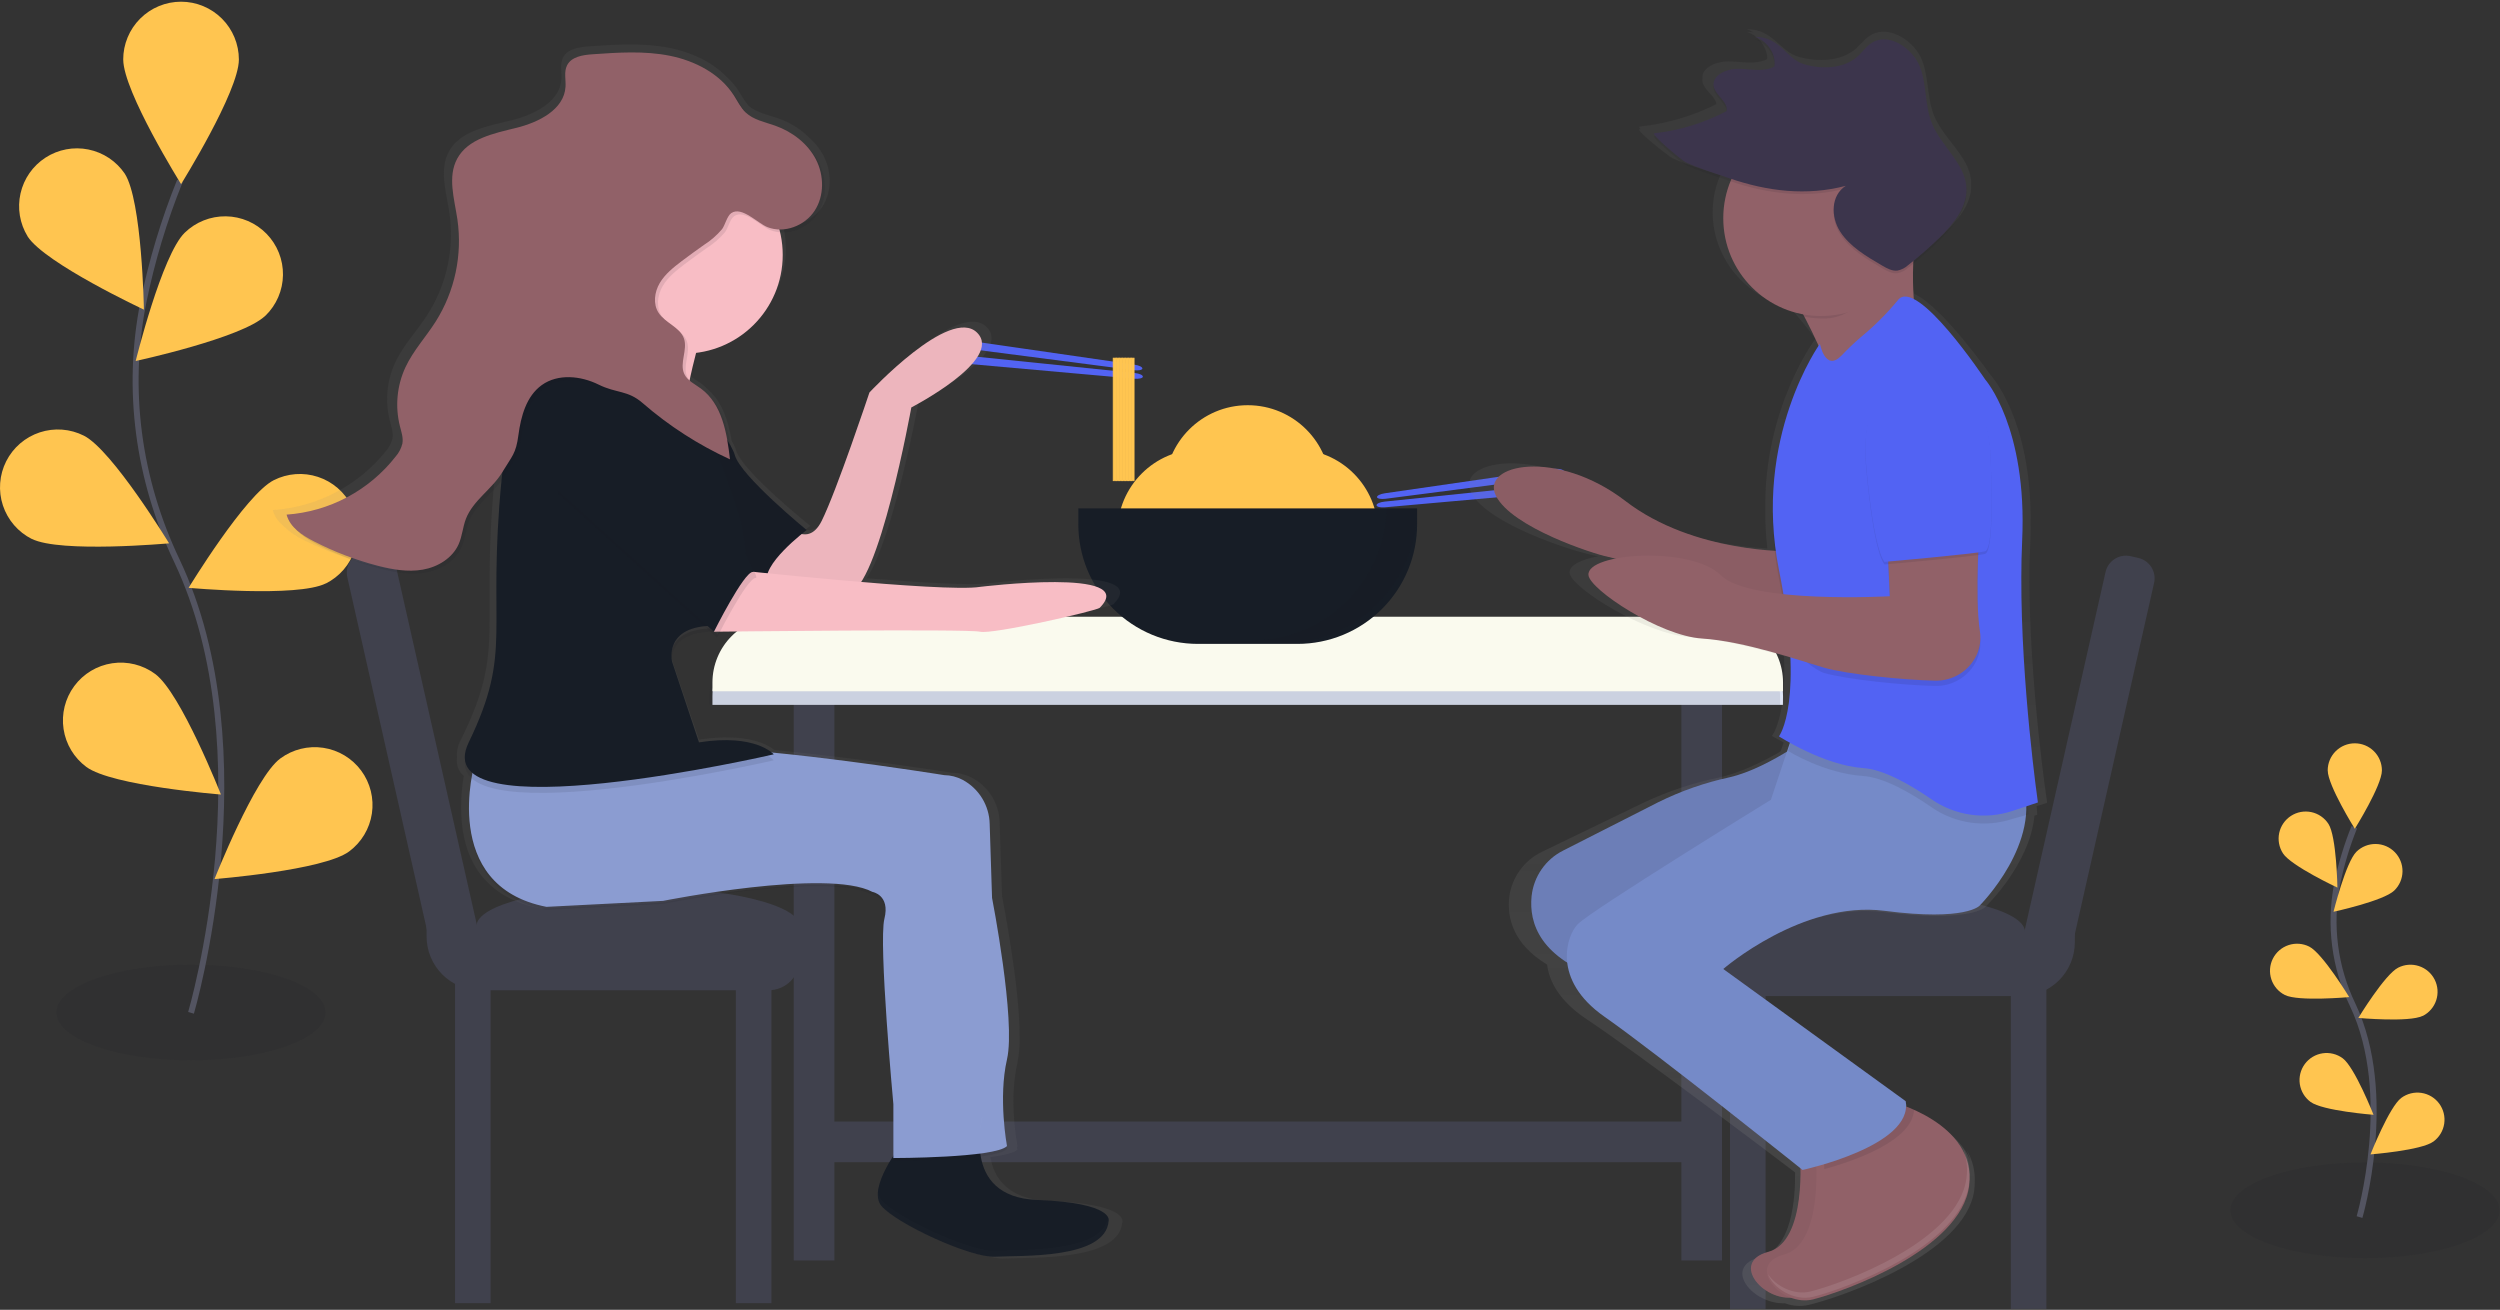 <svg width="836" height="438" viewBox="0 0 836 438" fill="none" xmlns="http://www.w3.org/2000/svg">
<rect x="0" y="0" width="836" height="438" fill="#333333" stroke="none"/>
<path opacity="0.1" d="M63.862 354.57C88.715 354.57 108.862 347.407 108.862 338.57C108.862 329.733 88.715 322.57 63.862 322.57C39.009 322.57 18.862 329.733 18.862 338.57C18.862 347.407 39.009 354.57 63.862 354.57Z" fill="#171D26"/>
<path opacity="0.1" d="M790.842 420.72C815.695 420.72 835.842 413.556 835.842 404.72C835.842 395.883 815.695 388.72 790.842 388.72C765.989 388.72 745.842 395.883 745.842 404.72C745.842 413.556 765.989 420.72 790.842 420.72Z" fill="#171D26"/>
<path d="M789.022 406.99C789.022 406.99 801.022 366.15 786.762 336.09C780.689 323.52 778.857 309.319 781.542 295.62C782.868 289.125 784.786 282.765 787.272 276.62" stroke="#535461" stroke-width="2" stroke-miterlimit="10"/>
<path d="M778.392 257.63C778.392 262.63 787.452 277.15 787.452 277.15C787.452 277.15 796.512 262.64 796.512 257.63C796.512 255.226 795.557 252.92 793.857 251.22C792.157 249.52 789.851 248.565 787.447 248.565C785.043 248.565 782.737 249.52 781.037 251.22C779.337 252.92 778.382 255.226 778.382 257.63H778.392Z" fill="#FFC550"/>
<path d="M763.412 285.36C766.132 289.56 781.632 296.82 781.632 296.82C781.632 296.82 781.352 279.71 778.632 275.51C777.985 274.511 777.148 273.65 776.168 272.975C775.189 272.299 774.086 271.824 772.922 271.575C771.759 271.326 770.557 271.309 769.387 271.524C768.217 271.739 767.101 272.183 766.102 272.83C765.103 273.477 764.242 274.314 763.567 275.294C762.891 276.273 762.416 277.376 762.167 278.54C761.918 279.703 761.901 280.905 762.116 282.075C762.332 283.245 762.775 284.361 763.422 285.36H763.412Z" fill="#FFC550"/>
<path d="M764.062 332.73C768.532 334.98 785.572 333.43 785.572 333.43C785.572 333.43 776.692 318.8 772.222 316.55C770.076 315.468 767.589 315.282 765.307 316.034C763.024 316.787 761.134 318.414 760.052 320.56C758.97 322.706 758.785 325.193 759.537 327.475C760.289 329.758 761.916 331.648 764.062 332.73V332.73Z" fill="#FFC550"/>
<path d="M772.632 368.47C776.632 371.47 793.712 372.79 793.712 372.79C793.712 372.79 787.432 356.87 783.412 353.9C781.48 352.47 779.059 351.867 776.682 352.222C774.305 352.578 772.167 353.863 770.737 355.795C769.308 357.727 768.704 360.148 769.059 362.525C769.415 364.902 770.7 367.04 772.632 368.47V368.47Z" fill="#FFC550"/>
<path d="M800.652 297.79C797.062 301.28 780.332 304.89 780.332 304.89C780.332 304.89 784.432 288.28 788.022 284.79C789.746 283.115 792.065 282.194 794.468 282.228C796.871 282.263 799.162 283.251 800.837 284.975C802.512 286.699 803.433 289.018 803.399 291.421C803.364 293.824 802.376 296.115 800.652 297.79V297.79Z" fill="#FFC550"/>
<path d="M810.142 339.7C805.672 341.95 788.632 340.4 788.632 340.4C788.632 340.4 797.512 325.77 801.982 323.57C804.128 322.488 806.615 322.302 808.898 323.054C811.18 323.806 813.07 325.434 814.152 327.58C815.234 329.726 815.42 332.213 814.668 334.495C813.916 336.778 812.288 338.668 810.142 339.75V339.7Z" fill="#FFC550"/>
<path d="M813.772 381.71C809.772 384.71 792.692 386.03 792.692 386.03C792.692 386.03 798.972 370.11 802.992 367.14C804.924 365.71 807.345 365.107 809.722 365.462C812.099 365.818 814.237 367.103 815.667 369.035C817.097 370.967 817.7 373.388 817.345 375.765C816.989 378.142 815.704 380.28 813.772 381.71V381.71Z" fill="#FFC550"/>
<path d="M63.882 338.69C63.882 338.69 89.572 251.57 59.082 187.37C46.282 160.44 42.082 130.22 47.952 101C50.782 87.141 54.876 73.571 60.182 60.46" stroke="#535461" stroke-width="2" stroke-miterlimit="10"/>
<path d="M41.212 19.91C41.212 30.59 60.552 61.57 60.552 61.57C60.552 61.57 79.882 30.57 79.882 19.91C79.882 14.781 77.844 9.861 74.218 6.234C70.591 2.608 65.671 0.57 60.542 0.57C55.413 0.57 50.494 2.608 46.867 6.234C43.24 9.861 41.202 14.781 41.202 19.91H41.212Z" fill="#FFC550"/>
<path d="M9.242 79.08C15.052 88.08 48.122 103.54 48.122 103.54C48.122 103.54 47.522 67.02 41.712 58.06C38.87 53.886 34.508 50.989 29.558 49.989C24.608 48.988 19.463 49.963 15.223 52.706C10.983 55.448 7.983 59.74 6.866 64.665C5.748 69.589 6.601 74.756 9.242 79.06V79.08Z" fill="#FFC550"/>
<path d="M10.632 180.2C20.172 185.01 56.542 181.69 56.542 181.69C56.542 181.69 37.542 150.47 28.052 145.69C25.784 144.546 23.313 143.86 20.78 143.671C18.247 143.483 15.702 143.795 13.289 144.589C10.877 145.384 8.645 146.647 6.72 148.304C4.795 149.962 3.216 151.982 2.072 154.25C0.928 156.518 0.242 158.989 0.054 161.522C-0.135 164.055 0.177 166.6 0.971 169.013C2.577 173.885 6.052 177.92 10.632 180.23V180.2Z" fill="#FFC550"/>
<path d="M28.882 256.47C37.472 262.82 73.882 265.69 73.882 265.69C73.882 265.69 60.482 231.69 51.882 225.37C47.758 222.32 42.591 221.033 37.518 221.793C32.445 222.552 27.882 225.296 24.832 229.42C21.782 233.544 20.495 238.711 21.255 243.784C22.014 248.857 24.758 253.42 28.882 256.47V256.47Z" fill="#FFC550"/>
<path d="M88.732 105.57C81.072 113.01 45.372 120.72 45.372 120.72C45.372 120.72 54.112 85.26 61.772 77.82C65.452 74.24 70.403 72.268 75.537 72.338C80.671 72.408 85.567 74.515 89.147 78.195C92.728 81.875 94.699 86.826 94.629 91.96C94.559 97.094 92.452 101.99 88.772 105.57H88.732Z" fill="#FFC550"/>
<path d="M108.982 195.08C99.442 199.89 63.072 196.57 63.072 196.57C63.072 196.57 82.072 165.35 91.562 160.57C93.83 159.426 96.301 158.74 98.834 158.551C101.367 158.362 103.912 158.674 106.325 159.469C108.737 160.264 110.97 161.526 112.894 163.184C114.819 164.842 116.398 166.862 117.542 169.13C118.686 171.398 119.372 173.869 119.561 176.402C119.749 178.935 119.438 181.48 118.643 183.893C117.848 186.305 116.586 188.537 114.928 190.462C113.27 192.387 111.25 193.966 108.982 195.11V195.08Z" fill="#FFC550"/>
<path d="M116.732 284.74C108.142 291.09 71.732 293.96 71.732 293.96C71.732 293.96 85.132 259.96 93.732 253.64C97.856 250.59 103.023 249.303 108.096 250.063C113.169 250.822 117.732 253.566 120.782 257.69C123.832 261.814 125.119 266.981 124.359 272.054C123.6 277.127 120.856 281.69 116.732 284.74V284.74Z" fill="#FFC550"/>
<path d="M379.142 123.79L323.412 116.57C321.152 116.28 319.412 115.42 319.472 114.67C319.572 113.92 321.472 113.57 323.782 113.9L379.392 121.95C380.922 122.17 382.082 122.75 382.012 123.26C381.942 123.74 380.662 123.99 379.142 123.79Z" fill="#5263F3"/>
<path d="M379.492 124.74L323.592 118.96C321.322 118.73 319.392 119.15 319.322 119.9C319.252 120.65 321.062 121.44 323.322 121.64L379.322 126.64C380.862 126.78 382.122 126.48 382.172 125.97C382.212 125.43 381.022 124.9 379.492 124.74Z" fill="#5263F3"/>
<path d="M463.352 166.79L519.072 159.57C521.332 159.28 523.072 158.42 523.012 157.67C522.912 156.92 521.012 156.57 518.702 156.9L463.092 164.95C461.562 165.17 460.402 165.75 460.472 166.26C460.542 166.74 461.822 166.99 463.352 166.79Z" fill="#5263F3"/>
<path d="M462.992 167.74L518.892 161.96C521.162 161.73 523.092 162.15 523.162 162.9C523.232 163.65 521.422 164.44 519.162 164.64L463.162 169.64C461.622 169.78 460.362 169.48 460.312 168.97C460.272 168.43 461.462 167.9 462.992 167.74Z" fill="#5263F3"/>
<path d="M279.022 226.64H265.432V421.5H279.022V226.64Z" fill="#40414D"/>
<path d="M575.842 226.64H562.252V421.5H575.842V226.64Z" fill="#40414D"/>
<path d="M260.242 210.78H574.242C580.077 210.78 585.673 213.098 589.798 217.224C593.924 221.349 596.242 226.945 596.242 232.78V235.7H238.242V232.78C238.242 226.945 240.56 221.349 244.686 217.224C248.812 213.098 254.407 210.78 260.242 210.78V210.78Z" fill="#DFE6F5"/>
<path opacity="0.1" d="M259.242 210.78H573.242C579.077 210.78 584.673 213.098 588.798 217.224C592.924 221.349 595.242 226.945 595.242 232.78V235.7H237.242V232.78C237.242 226.945 239.56 221.349 243.686 217.224C247.812 213.098 253.407 210.78 259.242 210.78V210.78Z" fill="#171D26"/>
<path d="M260.242 206.24H574.242C580.077 206.24 585.673 208.558 589.798 212.684C593.924 216.809 596.242 222.405 596.242 228.24V231.16H238.242V228.24C238.242 222.405 240.56 216.809 244.686 212.684C248.812 208.558 254.407 206.24 260.242 206.24Z" fill="#FAFAEE"/>
<path d="M417.242 190.38C432.259 190.38 444.432 178.207 444.432 163.19C444.432 148.173 432.259 136 417.242 136C402.226 136 390.052 148.173 390.052 163.19C390.052 178.207 402.226 190.38 417.242 190.38Z" fill="#FFC550" stroke="#FFC550" stroke-miterlimit="10"/>
<path d="M417.242 184.74C429.144 184.74 438.792 175.092 438.792 163.19C438.792 151.288 429.144 141.64 417.242 141.64C405.34 141.64 395.692 151.288 395.692 163.19C395.692 175.092 405.34 184.74 417.242 184.74Z" fill="#FFC550" stroke="#FFC550" stroke-miterlimit="10"/>
<path d="M417.242 179.61C426.311 179.61 433.662 172.259 433.662 163.19C433.662 154.122 426.311 146.77 417.242 146.77C408.174 146.77 400.822 154.122 400.822 163.19C400.822 172.259 408.174 179.61 417.242 179.61Z" fill="#FFC550" stroke="#FFC550" stroke-miterlimit="10"/>
<path d="M417.242 172.42C422.34 172.42 426.472 168.288 426.472 163.19C426.472 158.092 422.34 153.96 417.242 153.96C412.145 153.96 408.012 158.092 408.012 163.19C408.012 168.288 412.145 172.42 417.242 172.42Z" fill="#FFC550" stroke="#FFC550" stroke-miterlimit="10"/>
<path d="M401.382 205.11C416.399 205.11 428.572 192.937 428.572 177.92C428.572 162.903 416.399 150.73 401.382 150.73C386.365 150.73 374.192 162.903 374.192 177.92C374.192 192.937 386.365 205.11 401.382 205.11Z" fill="#FFC550" stroke="#FFC550" stroke-miterlimit="10"/>
<path d="M401.382 199.47C413.284 199.47 422.932 189.822 422.932 177.92C422.932 166.018 413.284 156.37 401.382 156.37C389.48 156.37 379.832 166.018 379.832 177.92C379.832 189.822 389.48 199.47 401.382 199.47Z" fill="#FFC550" stroke="#FFC550" stroke-miterlimit="10"/>
<path d="M401.382 194.34C410.451 194.34 417.802 186.989 417.802 177.92C417.802 168.851 410.451 161.5 401.382 161.5C392.314 161.5 384.962 168.851 384.962 177.92C384.962 186.989 392.314 194.34 401.382 194.34Z" fill="#FFC550" stroke="#FFC550" stroke-miterlimit="10"/>
<path d="M401.382 187.15C406.48 187.15 410.612 183.018 410.612 177.92C410.612 172.822 406.48 168.69 401.382 168.69C396.285 168.69 392.152 172.822 392.152 177.92C392.152 183.018 396.285 187.15 401.382 187.15Z" fill="#FFC550" stroke="#FFC550" stroke-miterlimit="10"/>
<path d="M433.102 205.11C448.119 205.11 460.292 192.937 460.292 177.92C460.292 162.903 448.119 150.73 433.102 150.73C418.085 150.73 405.912 162.903 405.912 177.92C405.912 192.937 418.085 205.11 433.102 205.11Z" fill="#FFC550" stroke="#FFC550" stroke-miterlimit="10"/>
<path d="M433.102 199.47C445.004 199.47 454.652 189.822 454.652 177.92C454.652 166.018 445.004 156.37 433.102 156.37C421.2 156.37 411.552 166.018 411.552 177.92C411.552 189.822 421.2 199.47 433.102 199.47Z" fill="#FFC550" stroke="#FFC550" stroke-miterlimit="10"/>
<path d="M433.102 194.34C442.171 194.34 449.522 186.989 449.522 177.92C449.522 168.851 442.171 161.5 433.102 161.5C424.033 161.5 416.682 168.851 416.682 177.92C416.682 186.989 424.033 194.34 433.102 194.34Z" fill="#FFC550" stroke="#FFC550" stroke-miterlimit="10"/>
<path d="M433.102 187.15C438.2 187.15 442.332 183.018 442.332 177.92C442.332 172.822 438.2 168.69 433.102 168.69C428.004 168.69 423.872 172.822 423.872 177.92C423.872 183.018 428.004 187.15 433.102 187.15Z" fill="#FFC550" stroke="#FFC550" stroke-miterlimit="10"/>
<path d="M360.592 170H473.882V175.32C473.882 180.573 472.847 185.774 470.837 190.627C468.827 195.48 465.881 199.89 462.166 203.604C458.452 207.319 454.042 210.265 449.189 212.275C444.336 214.285 439.135 215.32 433.882 215.32H400.592C395.339 215.32 390.138 214.285 385.285 212.275C380.432 210.265 376.022 207.319 372.308 203.604C368.593 199.89 365.647 195.48 363.637 190.627C361.627 185.774 360.592 180.573 360.592 175.32V170Z" fill="#171D26"/>
<path opacity="0.1" d="M463.662 169.99C463.367 181.807 458.466 193.04 450.005 201.294C441.544 209.548 430.192 214.168 418.372 214.17H395.882C399.163 214.919 402.517 215.302 405.882 215.31H428.542C434.495 215.313 440.391 214.142 445.891 211.866C451.392 209.59 456.391 206.252 460.601 202.043C464.812 197.835 468.152 192.838 470.43 187.338C472.709 181.838 473.882 175.943 473.882 169.99H463.662Z" fill="#171D26"/>
<path d="M569.052 388.64V375.05H274.492V388.64H569.052Z" fill="#40414D"/>
<path d="M164.052 327.59H152.162V435.77H164.052V327.59Z" fill="#40414D"/>
<path d="M257.962 327.59H246.072V435.77H257.962V327.59Z" fill="#40414D"/>
<path d="M267.482 309.76C267.482 316.98 243.002 322.84 212.802 322.84C182.602 322.84 159.312 316.99 159.312 309.76C159.312 302.53 182.602 296.68 212.802 296.68C243.002 296.68 267.482 302.57 267.482 309.76Z" fill="#40414D"/>
<path d="M142.652 309.75H267.472V320.65C267.472 323.435 266.366 326.105 264.397 328.075C262.428 330.044 259.757 331.15 256.972 331.15H160.652C155.878 331.15 151.3 329.254 147.924 325.878C144.549 322.502 142.652 317.924 142.652 313.15V309.75Z" fill="#40414D"/>
<path d="M121.455 184.67L124.031 184.089C125.841 183.68 127.741 184.008 129.31 184.999C130.88 185.991 131.991 187.565 132.4 189.376L163.574 327.481L159.672 328.362C156.397 329.101 152.962 328.509 150.124 326.716C147.285 324.923 145.275 322.076 144.535 318.8L116.149 193.044C115.946 192.146 115.923 191.216 116.08 190.309C116.237 189.402 116.571 188.534 117.064 187.756C117.557 186.978 118.199 186.305 118.952 185.776C119.706 185.246 120.556 184.871 121.455 184.67Z" fill="#40414D"/>
<path d="M672.422 437.69H684.312V329.51H672.422V437.69Z" fill="#40414D"/>
<path d="M578.512 437.69H590.402V329.51H578.512V437.69Z" fill="#40414D"/>
<path d="M569.012 311.68C569.012 318.9 593.492 324.76 623.692 324.76C653.892 324.76 677.182 318.91 677.182 311.68C677.182 304.45 653.882 298.57 623.692 298.57C593.502 298.57 569.012 304.46 569.012 311.68Z" fill="#40414D"/>
<path d="M675.822 333.08H579.502C576.717 333.08 574.047 331.974 572.078 330.005C570.108 328.035 569.002 325.365 569.002 322.58V311.68H693.822V315.08C693.822 319.854 691.926 324.432 688.55 327.808C685.174 331.184 680.596 333.08 675.822 333.08Z" fill="#40414D"/>
<path d="M676.82 330.281L672.918 329.401L704.096 191.276C704.505 189.465 705.616 187.89 707.186 186.899C708.756 185.908 710.655 185.58 712.466 185.989L715.041 186.57C716.852 186.979 718.426 188.09 719.418 189.66C720.409 191.23 720.737 193.129 720.328 194.94L691.937 320.715C691.198 323.987 689.192 326.832 686.357 328.626C683.523 330.419 680.093 331.015 676.82 330.281V330.281Z" fill="#40414D"/>
<path d="M681.052 269.57L684.562 268.46C684.562 268.46 678.562 228.38 678.622 192.46C678.622 191.46 678.622 190.39 678.622 189.36C678.692 187.12 678.772 184.9 678.882 182.73C679.022 179.95 679.052 177.3 679.032 174.73C679.362 140.14 665.732 125.53 665.732 125.53C665.732 125.53 649.732 102.71 640.142 98.27C639.312 95.67 638.362 92.33 637.522 88.45C637.832 88.24 638.132 88.03 638.422 87.81C642.383 84.872 646.172 81.71 649.772 78.34C654.692 73.73 659.412 68.11 659.152 61.77C659.179 61.153 659.159 60.534 659.092 59.92C658.182 52.27 650.232 46.51 647.022 39.26C644.322 33.17 645.132 26.39 642.772 20.21C640.412 14.03 632.172 8.28 625.952 11.53C623.662 12.73 622.282 14.85 620.372 16.46C615.632 20.46 607.992 20.83 601.512 19.01C595.032 17.19 593.112 9.77 584.052 9.75C584.857 10.02 585.625 10.386 586.342 10.84C585.585 10.713 584.819 10.646 584.052 10.64C585.895 11.223 587.529 12.328 588.757 13.82C589.986 15.313 590.755 17.129 590.972 19.05C590.958 19.291 590.931 19.532 590.892 19.77C587.272 21.72 582.512 20.61 578.172 20.54C573.832 20.47 568.892 22.66 569.322 26.21C569.249 26.613 569.249 27.027 569.322 27.43C569.892 30.12 573.492 32.15 573.932 34.64C573.932 34.71 573.932 34.77 573.932 34.84C565.901 38.853 557.212 41.387 548.282 42.32C547.992 42.32 548.122 42.67 548.542 43.18H548.282C546.652 43.35 558.052 52.36 559.352 52.95C564.112 55.11 569.802 56.7 574.842 58.36L575.282 58.5C573.584 62.445 572.709 66.695 572.712 70.99C572.712 86.39 583.782 99.33 598.772 102.99C601.572 106.26 604.512 109.85 607.192 113.42H607.002C607.002 113.42 589.772 136.34 590.322 170.57C590.273 174.86 590.5 179.149 591.002 183.41C579.922 182.78 556.112 179.86 538.002 166.6C513.572 148.73 486.322 154.09 492.002 164.81C497.682 175.53 526.772 184.46 531.462 185.36C531.902 185.44 532.922 185.68 534.382 186.04C528.602 187.13 524.642 189.04 524.882 191.61C525.352 196.52 550.252 212.16 565.282 213.05C575.212 213.64 587.162 216.7 596.592 219.39C597.502 239.94 592.532 246.1 592.532 246.1C592.532 246.1 594.012 247.01 596.462 248.3L595.412 251.3C589.312 254.82 581.792 258.49 574.952 259.97C566.236 261.761 557.763 264.581 549.712 268.37L515.882 284.72C512.861 286.122 510.247 288.27 508.287 290.963C506.328 293.656 505.087 296.804 504.682 300.11C503.942 307.04 506.032 315.7 517.352 322.57C518.052 328.2 521.492 334.77 530.522 340.79C548.022 352.43 594.012 387.3 600.272 392.06C600.392 400.57 599.272 417.64 588.772 420.3C575.612 423.64 586.202 436.3 596.842 435.8C599.367 436.755 602.115 436.957 604.752 436.38C616.032 433.7 657.372 419.38 660.192 397.96C660.309 397.031 660.363 396.096 660.352 395.16C660.516 391.508 659.605 387.889 657.732 384.75C658.173 385.718 658.531 386.721 658.802 387.75C655.382 379.95 647.052 375.05 640.572 372.29C640.572 372.22 640.572 372.14 640.572 372.07C639.572 371.68 638.572 371.36 637.752 371.07C637.769 370.49 637.725 369.911 637.622 369.34L572.792 324.67C572.792 324.67 600.982 301.44 630.112 305.02C659.242 308.6 663.882 303.31 663.882 303.31C663.882 303.31 678.822 289.1 680.322 272.74L681.262 272.49C681.262 272.49 681.192 271.46 681.052 269.57Z" fill="url(#paint0_linear)"/>
<path d="M601.882 385.92C601.882 385.92 604.532 415.09 591.272 418.63C578.012 422.17 590.392 436.31 600.992 433.63C611.592 430.95 650.502 416.83 653.152 395.63C655.802 374.43 626.632 367.34 626.632 367.34L601.882 385.92Z" fill="#916168"/>
<path opacity="0.05" d="M601.882 385.92C601.882 385.92 604.532 415.09 591.272 418.63C578.012 422.17 590.392 436.31 600.992 433.63C611.592 430.95 650.502 416.83 653.152 395.63C655.802 374.43 626.632 367.34 626.632 367.34L601.882 385.92Z" fill="#171D26"/>
<path d="M607.212 386.8C607.212 386.8 609.862 415.97 596.602 419.51C583.342 423.05 595.722 437.19 606.322 434.51C616.922 431.83 655.832 417.71 658.482 396.51C661.132 375.31 631.962 368.22 631.962 368.22L607.212 386.8Z" fill="#916168"/>
<path opacity="0.1" d="M634.612 369.12L609.882 387.69C609.882 387.69 609.992 388.95 610.062 390.96C619.402 388.4 639.752 381.6 640.062 370.96C638.284 370.238 636.464 369.624 634.612 369.12V369.12Z" fill="#171D26"/>
<path d="M619.142 114.95H608.532V122.91H619.142V114.95Z" fill="#F8BDC5"/>
<path d="M608.982 243.57C608.982 243.57 592.132 256.81 578.292 259.95C570.063 261.731 562.086 264.522 554.542 268.26L522.712 284.44C519.821 285.894 517.342 288.05 515.5 290.711C513.659 293.372 512.515 296.452 512.172 299.67C511.262 308.67 514.882 320.51 536.482 327.55L604.552 384.13L625.772 366.45L553.282 310.77L608.982 276.29V243.57Z" fill="#758AC8"/>
<path opacity="0.1" d="M608.982 243.57C608.982 243.57 592.132 256.81 578.292 259.95C570.063 261.731 562.086 264.522 554.542 268.26L522.712 284.44C519.821 285.894 517.342 288.05 515.5 290.711C513.659 293.372 512.515 296.452 512.172 299.67C511.262 308.67 514.882 320.51 536.482 327.55L604.552 384.13L625.772 366.45L553.282 310.77L608.982 276.29V243.57Z" fill="#171D26"/>
<path d="M599.252 184.35C599.252 184.35 566.542 185.23 543.552 167.55C520.562 149.87 494.932 155.17 500.232 165.78C505.532 176.39 532.942 185.23 537.362 186.11C541.782 186.99 605.432 204.68 605.432 204.68L599.252 184.35Z" fill="#916168"/>
<path opacity="0.05" d="M599.252 184.35C599.252 184.35 566.542 185.23 543.552 167.55C520.562 149.87 494.932 155.17 500.232 165.78C505.532 176.39 532.942 185.23 537.362 186.11C541.782 186.99 605.432 204.68 605.432 204.68L599.252 184.35Z" fill="#171D26"/>
<path d="M602.792 235.63L592.182 267.46C592.182 267.46 532.512 304.15 527.642 309.01C523.862 312.79 518.802 327.58 536.482 339.95C554.162 352.32 602.782 391.23 602.782 391.23C602.782 391.23 639.912 383.23 637.262 368.23L576.262 324.03C576.262 324.03 602.782 301.03 630.192 304.58C657.602 308.13 662.022 302.81 662.022 302.81C662.022 302.81 683.242 281.57 676.162 261.27C669.082 240.97 602.792 235.63 602.792 235.63Z" fill="#758AC8"/>
<path d="M592.572 86.947C592.572 86.947 616.141 124.604 612.623 133.836C609.104 143.068 641.265 110.39 641.265 110.39C641.265 110.39 636.958 89.805 642.619 69.274L592.572 86.947Z" fill="#916168"/>
<path opacity="0.1" d="M615.762 121.57C617.813 119.405 619.972 117.345 622.232 115.4C626.755 111.69 630.905 107.547 634.622 103.03C640.812 95.03 663.792 129.55 663.792 129.55C663.792 129.55 677.932 145.46 676.172 183.48C674.412 221.5 678.382 272.33 678.382 272.33L673.032 273.82C668.526 275.324 663.731 275.759 659.028 275.09C654.325 274.422 649.841 272.669 645.932 269.97C638.872 265.09 629.932 259.97 623.132 259.51C609.872 258.63 597.932 251.11 597.932 251.11C597.932 251.11 603.682 237.41 594.842 193.2C586.002 148.99 608.532 117.57 608.532 117.57C608.532 117.57 610.312 127.19 615.762 121.57Z" fill="#171D26"/>
<path d="M681.472 268.34L676.172 270.11L673.022 271.16C668.516 272.665 663.722 273.1 659.018 272.432C654.315 271.763 649.831 270.01 645.922 267.31C638.872 262.44 629.922 257.31 623.122 256.85C609.882 255.96 594.882 246.24 594.882 246.24C594.882 246.24 603.722 234.75 594.882 190.54C586.042 146.33 608.582 114.95 608.582 114.95C608.582 114.95 610.362 124.52 615.812 118.89C617.858 116.727 620.015 114.671 622.272 112.73C626.796 109.02 630.945 104.877 634.662 100.36C640.852 92.36 663.832 126.88 663.832 126.88C663.832 126.88 677.972 142.79 676.212 180.81C676.022 184.81 675.942 188.93 675.932 193.1C675.802 228.68 681.472 268.34 681.472 268.34Z" fill="#5263F3"/>
<path opacity="0.1" d="M631.082 181.7L631.962 201.15C631.962 201.15 585.102 203.8 575.382 194.08C565.662 184.36 601.882 222.67 609.882 225.02C617.392 227.23 636.782 229.18 646.952 229.38C649.857 229.473 652.727 228.721 655.213 227.214C657.698 225.706 659.692 223.509 660.952 220.89C662.137 218.312 662.521 215.438 662.052 212.64C660.282 201.15 662.052 176.39 662.052 176.39L631.082 181.7Z" fill="#171D26"/>
<path d="M631.082 179.93L631.962 199.38C631.962 199.38 585.102 202.03 575.382 192.31C565.662 182.59 530.492 184.74 531.182 192.31C531.622 197.17 555.052 212.64 569.182 213.53C583.312 214.42 601.882 220.9 609.882 223.25C617.392 225.46 636.782 227.41 646.952 227.61C649.857 227.703 652.727 226.951 655.213 225.444C657.698 223.936 659.692 221.739 660.952 219.12C662.137 216.542 662.521 213.668 662.052 210.87C660.282 199.38 662.052 174.62 662.052 174.62L631.082 179.93Z" fill="#916168"/>
<path opacity="0.1" d="M641.692 123.35C641.692 123.35 621.362 126 624.012 156.06C626.662 186.12 630.202 188.77 630.202 188.77C630.202 188.77 660.262 186.12 663.792 185.23C667.322 184.34 665.562 151.64 665.562 151.64C665.562 151.64 664.672 122.47 641.692 123.35Z" fill="#171D26"/>
<path d="M641.692 122.47C641.692 122.47 621.362 125.12 624.012 155.18C626.662 185.24 630.202 187.89 630.202 187.89C630.202 187.89 660.262 185.24 663.792 184.35C667.322 183.46 665.562 150.76 665.562 150.76C665.562 150.76 664.672 121.57 641.692 122.47Z" fill="#5263F3"/>
<path opacity="0.1" d="M634.172 84.01C632.782 77.01 635.632 74.85 636.382 65.89L590.382 92.41C590.382 92.41 595.652 98.15 601.642 105.52C604.319 106.197 607.071 106.533 609.832 106.52C621.882 106.57 628.472 93.63 634.172 84.01Z" fill="#171D26"/>
<path d="M608.972 105.67C627.037 105.67 641.682 91.025 641.682 72.96C641.682 54.895 627.037 40.25 608.972 40.25C590.907 40.25 576.262 54.895 576.262 72.96C576.262 91.025 590.907 105.67 608.972 105.67Z" fill="#916168"/>
<path opacity="0.1" d="M617.222 63.03C612.222 66.21 612.152 73.4 615.372 78.38C618.592 83.36 624.142 86.65 629.482 89.75C631.032 90.65 632.742 91.58 634.482 91.38C635.82 91.119 637.059 90.493 638.062 89.57C641.799 86.654 645.365 83.526 648.742 80.2C653.602 75.42 658.272 69.53 657.512 62.86C656.652 55.29 649.172 49.59 646.152 42.42C643.612 36.42 644.372 29.69 642.152 23.56C639.932 17.43 632.152 11.76 626.332 14.97C624.182 16.15 622.882 18.26 621.082 19.85C616.622 23.79 609.432 24.18 603.332 22.38C597.232 20.58 595.422 13.23 586.912 13.21C591.142 14.7 594.002 19.11 593.352 23.13C589.942 25.06 585.462 23.96 581.352 23.89C577.242 23.82 572.352 26.12 573.062 29.82C573.682 32.82 578.012 35.05 577.372 38.05C569.86 42.007 561.671 44.517 553.232 45.45C551.702 45.62 562.422 54.53 563.642 55.12C568.112 57.26 573.482 58.83 578.212 60.47C591.062 64.9 604.222 66.48 617.222 63.03Z" fill="#171D26"/>
<path d="M617.222 62.14C612.222 65.32 612.152 72.51 615.372 77.49C618.592 82.47 624.142 85.76 629.482 88.86C631.032 89.76 632.742 90.69 634.482 90.49C635.82 90.229 637.059 89.603 638.062 88.68C641.799 85.764 645.365 82.636 648.742 79.31C653.602 74.53 658.272 68.64 657.512 61.97C656.652 54.4 649.172 48.7 646.152 41.53C643.612 35.53 644.372 28.8 642.152 22.67C639.932 16.54 632.152 10.87 626.332 14.08C624.182 15.26 622.882 17.37 621.082 18.96C616.622 22.9 609.432 23.29 603.332 21.49C597.232 19.69 595.422 12.34 586.912 12.32C591.142 13.81 594.002 18.22 593.352 22.24C589.942 24.17 585.462 23.07 581.352 23C577.242 22.93 572.352 25.23 573.062 28.93C573.682 31.93 578.012 34.16 577.372 37.16C569.86 41.117 561.671 43.627 553.232 44.56C551.702 44.73 562.422 53.64 563.642 54.23C568.112 56.37 573.482 57.94 578.212 59.58C591.062 64.02 604.222 65.57 617.222 62.14Z" fill="#3C354C"/>
<path opacity="0.1" d="M656.172 383.46C657.592 386.734 658.086 390.334 657.602 393.87C654.952 415.09 616.052 429.23 605.442 431.87C599.852 433.27 593.762 430 591.212 426.07C592.852 430.69 599.912 435.24 606.332 433.64C616.942 430.99 655.842 416.84 658.492 395.64C659.071 391.435 658.256 387.157 656.172 383.46Z" fill="white"/>
<path d="M375.222 407.57C374.432 405.79 370.332 402.32 350.562 401.57C337.022 401.06 332.412 393.91 331.162 386.93C335.612 386.35 339.092 385.55 340.232 384.44C340.232 384.44 340.172 384.12 340.072 383.55L340.232 383.43C339.367 378.395 338.916 373.298 338.882 368.19C338.856 363.819 339.319 359.458 340.262 355.19C340.813 352.368 341.044 349.493 340.952 346.62C341.062 329.62 335.092 299.74 335.092 299.74L334.272 274.91C334.19 271.812 333.274 268.793 331.622 266.171C329.97 263.549 327.641 261.421 324.882 260.01C322.918 258.994 320.743 258.452 318.532 258.43C318.532 258.43 287.192 253.49 258.982 250.8C256.982 249.19 249.932 244.85 233.772 247.34L224.472 220.12C224.397 219.79 224.343 219.456 224.312 219.12C224.642 215.66 226.952 210.45 237.722 210.12L239.972 212.12C239.972 212.12 240.372 211.33 241.042 210.12C254.402 209.97 327.182 209.23 330.932 210.12C335.062 211.12 371.242 203.06 372.282 202.06C386.342 188.35 330.932 195 330.932 195C325.482 195.89 307.872 194.83 289.832 193.36C298.762 179.97 307.162 134.52 307.162 134.52C307.162 134.52 339.162 118.39 329.902 109.32C320.642 100.25 292.692 129.48 292.692 129.48C292.692 129.48 281.322 162.75 276.152 172.83C274.152 176.83 271.562 177.65 269.252 177.19C270.302 176.35 270.982 175.85 270.982 175.85C270.982 175.85 248.242 157.7 246.172 150.65C245.787 149.495 245.277 148.385 244.652 147.34C243.562 140.95 241.652 134.66 236.992 130.47C236.209 129.63 235.345 128.869 234.412 128.2C233.152 127.3 231.722 126.52 230.532 125.54C231.202 122.46 231.982 119.26 232.792 116.16C249.672 114.16 262.792 100.16 262.792 83.16C262.789 80.596 262.484 78.042 261.882 75.55C264.405 75.716 266.928 75.227 269.206 74.13C271.483 73.033 273.439 71.366 274.882 69.29C278.292 64.21 278.182 57.29 275.322 51.93C274.14 49.754 272.59 47.798 270.742 46.15C267.795 43.182 264.202 40.937 260.242 39.59C256.812 38.4 253.022 37.69 250.302 35.36C249.087 33.77 247.981 32.1 246.992 30.36C245.851 28.652 244.508 27.087 242.992 25.7C237.992 20.55 230.932 17.38 223.742 15.98C214.982 14.27 205.932 14.88 197.022 15.49C193.692 15.72 189.782 16.31 188.282 19.21C187.152 21.39 187.892 24 187.742 26.43C187.272 34.16 178.432 38.43 170.742 40.3C163.052 42.17 153.882 43.79 150.172 50.57C146.802 56.69 149.172 64.11 150.252 70.98C152.051 83.043 149.372 95.347 142.722 105.57C139.342 110.74 134.982 115.34 132.312 120.89C129.354 127.077 128.667 134.107 130.372 140.75C130.872 142.69 131.592 144.67 131.232 146.65C130.823 148.283 130.019 149.79 128.892 151.04C124.294 156.718 118.571 161.384 112.083 164.745C105.595 168.106 98.483 170.089 91.192 170.57C91.804 172.6 93.001 174.405 94.632 175.76C96.704 177.809 99.121 179.478 101.772 180.69C108.755 184.192 116.098 186.925 123.672 188.84C128.772 190.13 134.102 191.05 139.292 190.17C144.482 189.29 149.542 186.32 151.672 181.62C152.912 178.9 153.092 175.82 154.192 173.05C156.382 167.51 161.812 163.92 165.482 159.17C164.246 171.41 163.662 183.708 163.732 196.01C163.732 199.86 163.732 203.33 163.732 206.55C163.732 220.44 162.732 230.02 154.122 247.37C153.096 249.194 152.646 251.286 152.832 253.37C152.645 254.496 152.754 255.652 153.148 256.723C153.543 257.794 154.209 258.744 155.082 259.48C154.482 262.941 154.191 266.448 154.212 269.96C154.092 282.6 158.362 299.57 181.002 303.87L221.312 301.87C221.312 301.87 278.162 290.78 293.662 298.87C294.941 299.142 296.089 299.844 296.913 300.86C297.737 301.875 298.189 303.142 298.192 304.45C298.144 305.291 298.013 306.125 297.802 306.94C297.37 309.56 297.206 312.217 297.312 314.87C297.242 331.87 300.902 370.45 300.902 370.45V386.81C298.322 390.69 295.142 396.43 295.552 400.66C295.552 400.75 295.552 400.85 295.552 400.94C295.552 401.03 295.552 401.19 295.612 401.31C295.672 401.43 295.612 401.53 295.682 401.64C295.752 401.75 295.742 401.85 295.772 401.96C295.802 402.07 295.852 402.2 295.902 402.31C295.952 402.42 295.972 402.49 296.012 402.58C296.052 402.67 296.142 402.84 296.212 402.96L296.332 403.17C296.452 403.362 296.586 403.546 296.732 403.72C301.902 409.72 327.732 421.33 336.012 420.86C344.802 420.36 374.252 421.86 375.292 408.76C375.424 408.369 375.399 407.943 375.222 407.57V407.57Z" fill="url(#paint1_linear)"/>
<path d="M301.742 382.25C301.742 382.25 289.742 397.25 294.742 403.25C299.742 409.25 324.742 420.72 332.742 420.25C341.242 419.75 369.742 421.25 370.742 408.25C370.742 408.25 372.742 402.25 346.742 401.25C320.742 400.25 328.742 373.25 328.742 373.25L301.742 382.25Z" fill="#171D26"/>
<path opacity="0.1" d="M158.742 256.25C158.742 256.25 146.742 297.25 182.742 304.25L221.742 302.25C221.742 302.25 276.742 291.25 291.742 299.25C291.742 299.25 297.742 300.25 295.742 308.25C293.742 316.25 298.742 370.25 298.742 370.25V388.25C298.742 388.25 332.742 388.25 336.742 384.25C336.742 384.25 333.742 368.25 336.742 355.25C339.742 342.25 331.742 301.25 331.742 301.25L330.952 276.57C330.893 273.52 330.023 270.542 328.431 267.94C326.838 265.339 324.581 263.209 321.892 261.77C319.999 260.767 317.894 260.232 315.752 260.21C315.752 260.21 247.752 249.21 223.752 251.21C199.752 253.21 158.742 256.25 158.742 256.25Z" fill="#171D26"/>
<path d="M158.742 255.25C158.742 255.25 146.742 296.25 182.742 303.25L221.742 301.25C221.742 301.25 276.742 290.25 291.742 298.25C291.742 298.25 297.742 299.25 295.742 307.25C293.742 315.25 298.742 369.25 298.742 369.25V387.25C298.742 387.25 332.742 387.25 336.742 383.25C336.742 383.25 333.742 367.25 336.742 354.25C339.742 341.25 331.742 300.25 331.742 300.25L330.952 275.57C330.893 272.52 330.023 269.542 328.431 266.94C326.838 264.339 324.581 262.209 321.892 260.77C319.999 259.767 317.894 259.232 315.752 259.21C315.752 259.21 247.752 248.21 223.752 250.21C199.752 252.21 158.742 255.25 158.742 255.25Z" fill="#8B9CD1"/>
<path d="M261.742 174.25C261.742 174.25 269.742 184.25 274.742 174.25C279.742 164.25 290.742 131.25 290.742 131.25C290.742 131.25 317.742 102.25 326.742 111.25C335.742 120.25 304.742 136.25 304.742 136.25C304.742 136.25 293.742 197.25 283.742 198.25C273.742 199.25 258.742 198.25 258.742 198.25L253.742 187.25L261.742 174.25Z" fill="#F8BDC5"/>
<path opacity="0.05" d="M261.742 174.25C261.742 174.25 269.742 184.25 274.742 174.25C279.742 164.25 290.742 131.25 290.742 131.25C290.742 131.25 317.742 102.25 326.742 111.25C335.742 120.25 304.742 136.25 304.742 136.25C304.742 136.25 293.742 197.25 283.742 198.25C273.742 199.25 258.742 198.25 258.742 198.25L253.742 187.25L261.742 174.25Z" fill="#171D26"/>
<path d="M225.742 124.25C225.742 124.25 243.742 145.25 245.742 152.25C247.742 159.25 269.742 177.25 269.742 177.25C269.742 177.25 253.742 189.25 256.742 195.25C259.742 201.25 235.742 175.25 235.742 175.25L207.742 134.25L225.742 124.25Z" fill="#171D26"/>
<path opacity="0.1" d="M225.742 124.25C225.742 124.25 243.742 145.25 245.742 152.25C247.742 159.25 269.742 177.25 269.742 177.25C269.742 177.25 253.742 189.25 256.742 195.25C259.742 201.25 235.742 175.25 235.742 175.25L207.742 134.25L225.742 124.25Z" fill="#171D26"/>
<path d="M237.742 100.25C237.742 100.25 228.742 129.25 228.742 140.25C228.742 151.25 190.742 137.25 191.742 131.25C192.742 125.25 213.742 103.25 214.742 94.25C215.742 85.25 237.742 100.25 237.742 100.25Z" fill="#F8BDC5"/>
<path opacity="0.1" d="M207.742 120.25C207.742 120.25 172.742 111.25 167.742 162.25C162.742 213.25 171.742 219.25 156.742 250.25C141.742 281.25 258.742 254.25 258.742 254.25C258.742 254.25 252.742 247.25 233.742 250.25L224.742 223.25C224.742 223.25 221.742 211.25 238.742 211.25C255.742 211.25 247.742 176.25 247.742 176.25C247.742 176.25 238.742 146.25 233.742 143.25C228.742 140.25 219.742 122.25 207.742 120.25Z" fill="#171D26"/>
<path d="M207.742 118.25C207.742 118.25 172.742 109.25 167.742 160.25C162.742 211.25 171.742 217.25 156.742 248.25C141.742 279.25 258.742 252.25 258.742 252.25C258.742 252.25 252.742 245.25 233.742 248.25L224.742 221.25C224.742 221.25 221.742 209.25 238.742 209.25C255.742 209.25 247.742 174.25 247.742 174.25C247.742 174.25 238.742 144.25 233.742 141.25C228.742 138.25 219.742 120.25 207.742 118.25Z" fill="#171D26"/>
<path d="M242.742 190.25C242.742 190.25 315.742 198.25 327.742 196.25C327.742 196.25 381.342 189.65 367.742 203.25C366.742 204.25 331.742 212.25 327.742 211.25C323.742 210.25 238.742 211.25 238.742 211.25L237.742 201.25L242.742 190.25Z" fill="#F8BDC5"/>
<path opacity="0.1" d="M186.742 165.25L239.742 213.25C239.742 213.25 249.742 193.25 252.742 193.25C255.742 193.25 216.742 134.25 216.742 134.25C216.742 134.25 206.742 122.25 200.742 128.25C194.742 134.25 176.742 130.25 186.742 165.25Z" fill="#171D26"/>
<path d="M185.742 163.25L238.742 211.25C238.742 211.25 248.742 191.25 251.742 191.25C254.742 191.25 215.742 132.25 215.742 132.25C215.742 132.25 205.742 120.25 199.742 126.25C193.742 132.25 175.742 128.25 185.742 163.25Z" fill="#171D26"/>
<path d="M228.742 118.25C246.967 118.25 261.742 103.475 261.742 85.25C261.742 67.025 246.967 52.25 228.742 52.25C210.517 52.25 195.742 67.025 195.742 85.25C195.742 103.475 210.517 118.25 228.742 118.25Z" fill="#F8BDC5"/>
<path opacity="0.1" d="M257.642 76.96C263.242 79.17 270.102 76.52 273.402 71.49C276.702 66.46 276.602 59.61 273.822 54.27C271.042 48.93 265.902 45.05 260.232 43.03C256.792 41.81 252.962 41.11 250.322 38.59C248.652 37 247.662 34.85 246.412 32.91C241.742 25.63 233.412 21.33 224.942 19.64C216.472 17.95 207.712 18.55 199.092 19.15C195.872 19.38 192.092 19.96 190.632 22.84C189.542 25 190.252 27.59 190.112 30C189.662 37.67 181.112 41.92 173.642 43.76C166.172 45.6 157.512 47.33 153.872 54.09C150.612 60.16 152.942 67.52 153.952 74.34C155.679 86.253 153.098 98.391 146.672 108.57C143.402 113.7 139.192 118.26 136.602 123.77C133.737 129.927 133.073 136.882 134.722 143.47C135.212 145.4 135.902 147.36 135.562 149.32C135.17 150.931 134.395 152.423 133.302 153.67C128.919 159.278 123.409 163.903 117.127 167.249C110.845 170.594 103.931 172.584 96.832 173.09C97.972 177.38 102.122 180.09 106.072 182.09C112.812 185.557 119.915 188.266 127.252 190.17C132.182 191.45 137.342 192.36 142.362 191.49C147.382 190.62 152.272 187.67 154.362 183.01C155.562 180.31 155.742 177.26 156.802 174.5C159.192 168.31 165.562 164.57 168.982 158.88C172.252 153.44 173.522 152.8 174.352 146.52C175.182 140.24 177.012 133.46 182.172 129.77C187.572 125.9 195.172 126.64 201.172 129.61C207.172 132.58 210.882 131.42 215.892 135.78C224.681 143.415 234.517 149.752 245.102 154.6C244.102 145.88 242.492 136.15 235.412 130.96C233.412 129.47 230.882 128.33 229.822 126.05C228.132 122.42 231.022 117.99 229.712 114.2C228.402 110.41 223.422 109.01 221.212 105.57C219.332 102.65 219.842 98.68 221.602 95.68C223.362 92.68 226.142 90.46 228.912 88.36C231.372 86.5 233.865 84.683 236.392 82.91C238.675 81.461 240.725 79.674 242.472 77.61C243.472 76.24 244.132 73.24 245.522 72.27C249.022 69.85 254.402 75.69 257.642 76.96Z" fill="#171D26"/>
<path d="M256.642 75.96C262.242 78.17 269.102 75.52 272.402 70.49C275.702 65.46 275.602 58.61 272.822 53.27C270.042 47.93 264.902 44.05 259.232 42.03C255.792 40.81 251.962 40.11 249.322 37.59C247.652 36 246.662 33.85 245.412 31.91C240.742 24.63 232.412 20.33 223.942 18.64C215.472 16.95 206.712 17.55 198.092 18.15C194.872 18.38 191.092 18.96 189.632 21.84C188.542 24 189.252 26.59 189.112 29C188.662 36.67 180.112 40.92 172.642 42.76C165.172 44.6 156.512 46.33 152.872 53.09C149.612 59.16 151.942 66.52 152.952 73.34C154.679 85.253 152.098 97.391 145.672 107.57C142.402 112.7 138.192 117.26 135.602 122.77C132.737 128.927 132.073 135.882 133.722 142.47C134.212 144.4 134.902 146.36 134.562 148.32C134.17 149.931 133.395 151.423 132.302 152.67C127.919 158.278 122.409 162.903 116.127 166.249C109.845 169.594 102.931 171.584 95.832 172.09C96.972 176.38 101.122 179.09 105.072 181.09C111.812 184.557 118.915 187.266 126.252 189.17C131.182 190.45 136.342 191.36 141.362 190.49C146.382 189.62 151.272 186.67 153.362 182.01C154.562 179.31 154.742 176.26 155.802 173.5C158.192 167.31 164.562 163.57 167.982 157.88C171.252 152.44 172.522 151.8 173.352 145.52C174.182 139.24 176.012 132.46 181.172 128.77C186.572 124.9 194.172 125.64 200.172 128.61C206.172 131.58 209.882 130.42 214.892 134.78C223.681 142.415 233.517 148.752 244.102 153.6C243.102 144.88 241.492 135.15 234.412 129.96C232.412 128.47 229.882 127.33 228.822 125.05C227.132 121.42 230.022 116.99 228.712 113.2C227.402 109.41 222.422 108.01 220.212 104.57C218.332 101.65 218.842 97.68 220.602 94.68C222.362 91.68 225.142 89.46 227.912 87.36C230.372 85.5 232.865 83.683 235.392 81.91C237.675 80.461 239.725 78.674 241.472 76.61C242.472 75.24 243.132 72.24 244.522 71.27C248.022 68.85 253.402 74.69 256.642 75.96Z" fill="#916168"/>
<g opacity="0.1">
<path opacity="0.1" d="M327.602 381.13C327.677 378.468 328.06 375.824 328.742 373.25L328.242 373.42C327.743 375.958 327.528 378.544 327.602 381.13V381.13Z" fill="white"/>
<path opacity="0.1" d="M332.742 418.25C324.742 418.72 299.742 407.25 294.742 401.25C294.085 400.437 293.682 399.45 293.582 398.41C293.435 399.253 293.463 400.117 293.662 400.95C293.862 401.782 294.229 402.565 294.742 403.25C299.742 409.25 324.742 420.72 332.742 420.25C341.242 419.75 369.742 421.25 370.742 408.25C370.817 407.891 370.767 407.517 370.602 407.19C368.312 419.17 341.032 417.76 332.742 418.25Z" fill="white"/>
</g>
<path d="M373.242 119.75H372.242V160.75H373.242V119.75Z" fill="#FFC550" stroke="#FFC550" stroke-width="0.25" stroke-miterlimit="10"/>
<path d="M374.242 119.75H373.242V160.75H374.242V119.75Z" fill="#FFC550" stroke="#FFC550" stroke-width="0.25" stroke-miterlimit="10"/>
<path d="M375.242 119.75H374.242V160.75H375.242V119.75Z" fill="#FFC550" stroke="#FFC550" stroke-width="0.25" stroke-miterlimit="10"/>
<path d="M376.242 119.75H375.242V160.75H376.242V119.75Z" fill="#FFC550" stroke="#FFC550" stroke-width="0.25" stroke-miterlimit="10"/>
<path d="M377.242 119.75H376.242V160.75H377.242V119.75Z" fill="#FFC550" stroke="#FFC550" stroke-width="0.25" stroke-miterlimit="10"/>
<path d="M378.242 119.75H377.242V160.75H378.242V119.75Z" fill="#FFC550" stroke="#FFC550" stroke-width="0.25" stroke-miterlimit="10"/>
<path d="M379.242 119.75H378.242V160.75H379.242V119.75Z" fill="#FFC550" stroke="#FFC550" stroke-width="0.25" stroke-miterlimit="10"/>
<defs>
<linearGradient id="paint0_linear" x1="587.882" y1="436.75" x2="587.882" y2="9.75" gradientUnits="userSpaceOnUse">
<stop stop-color="#808080" stop-opacity="0.25"/>
<stop offset="0.54" stop-color="#808080" stop-opacity="0.12"/>
<stop offset="1" stop-color="#808080" stop-opacity="0.1"/>
</linearGradient>
<linearGradient id="paint1_linear" x1="108484" y1="291603" x2="108484" y2="126763" gradientUnits="userSpaceOnUse">
<stop stop-color="#808080" stop-opacity="0.25"/>
<stop offset="0.54" stop-color="#808080" stop-opacity="0.12"/>
<stop offset="1" stop-color="#808080" stop-opacity="0.1"/>
</linearGradient>
</defs>
</svg>
